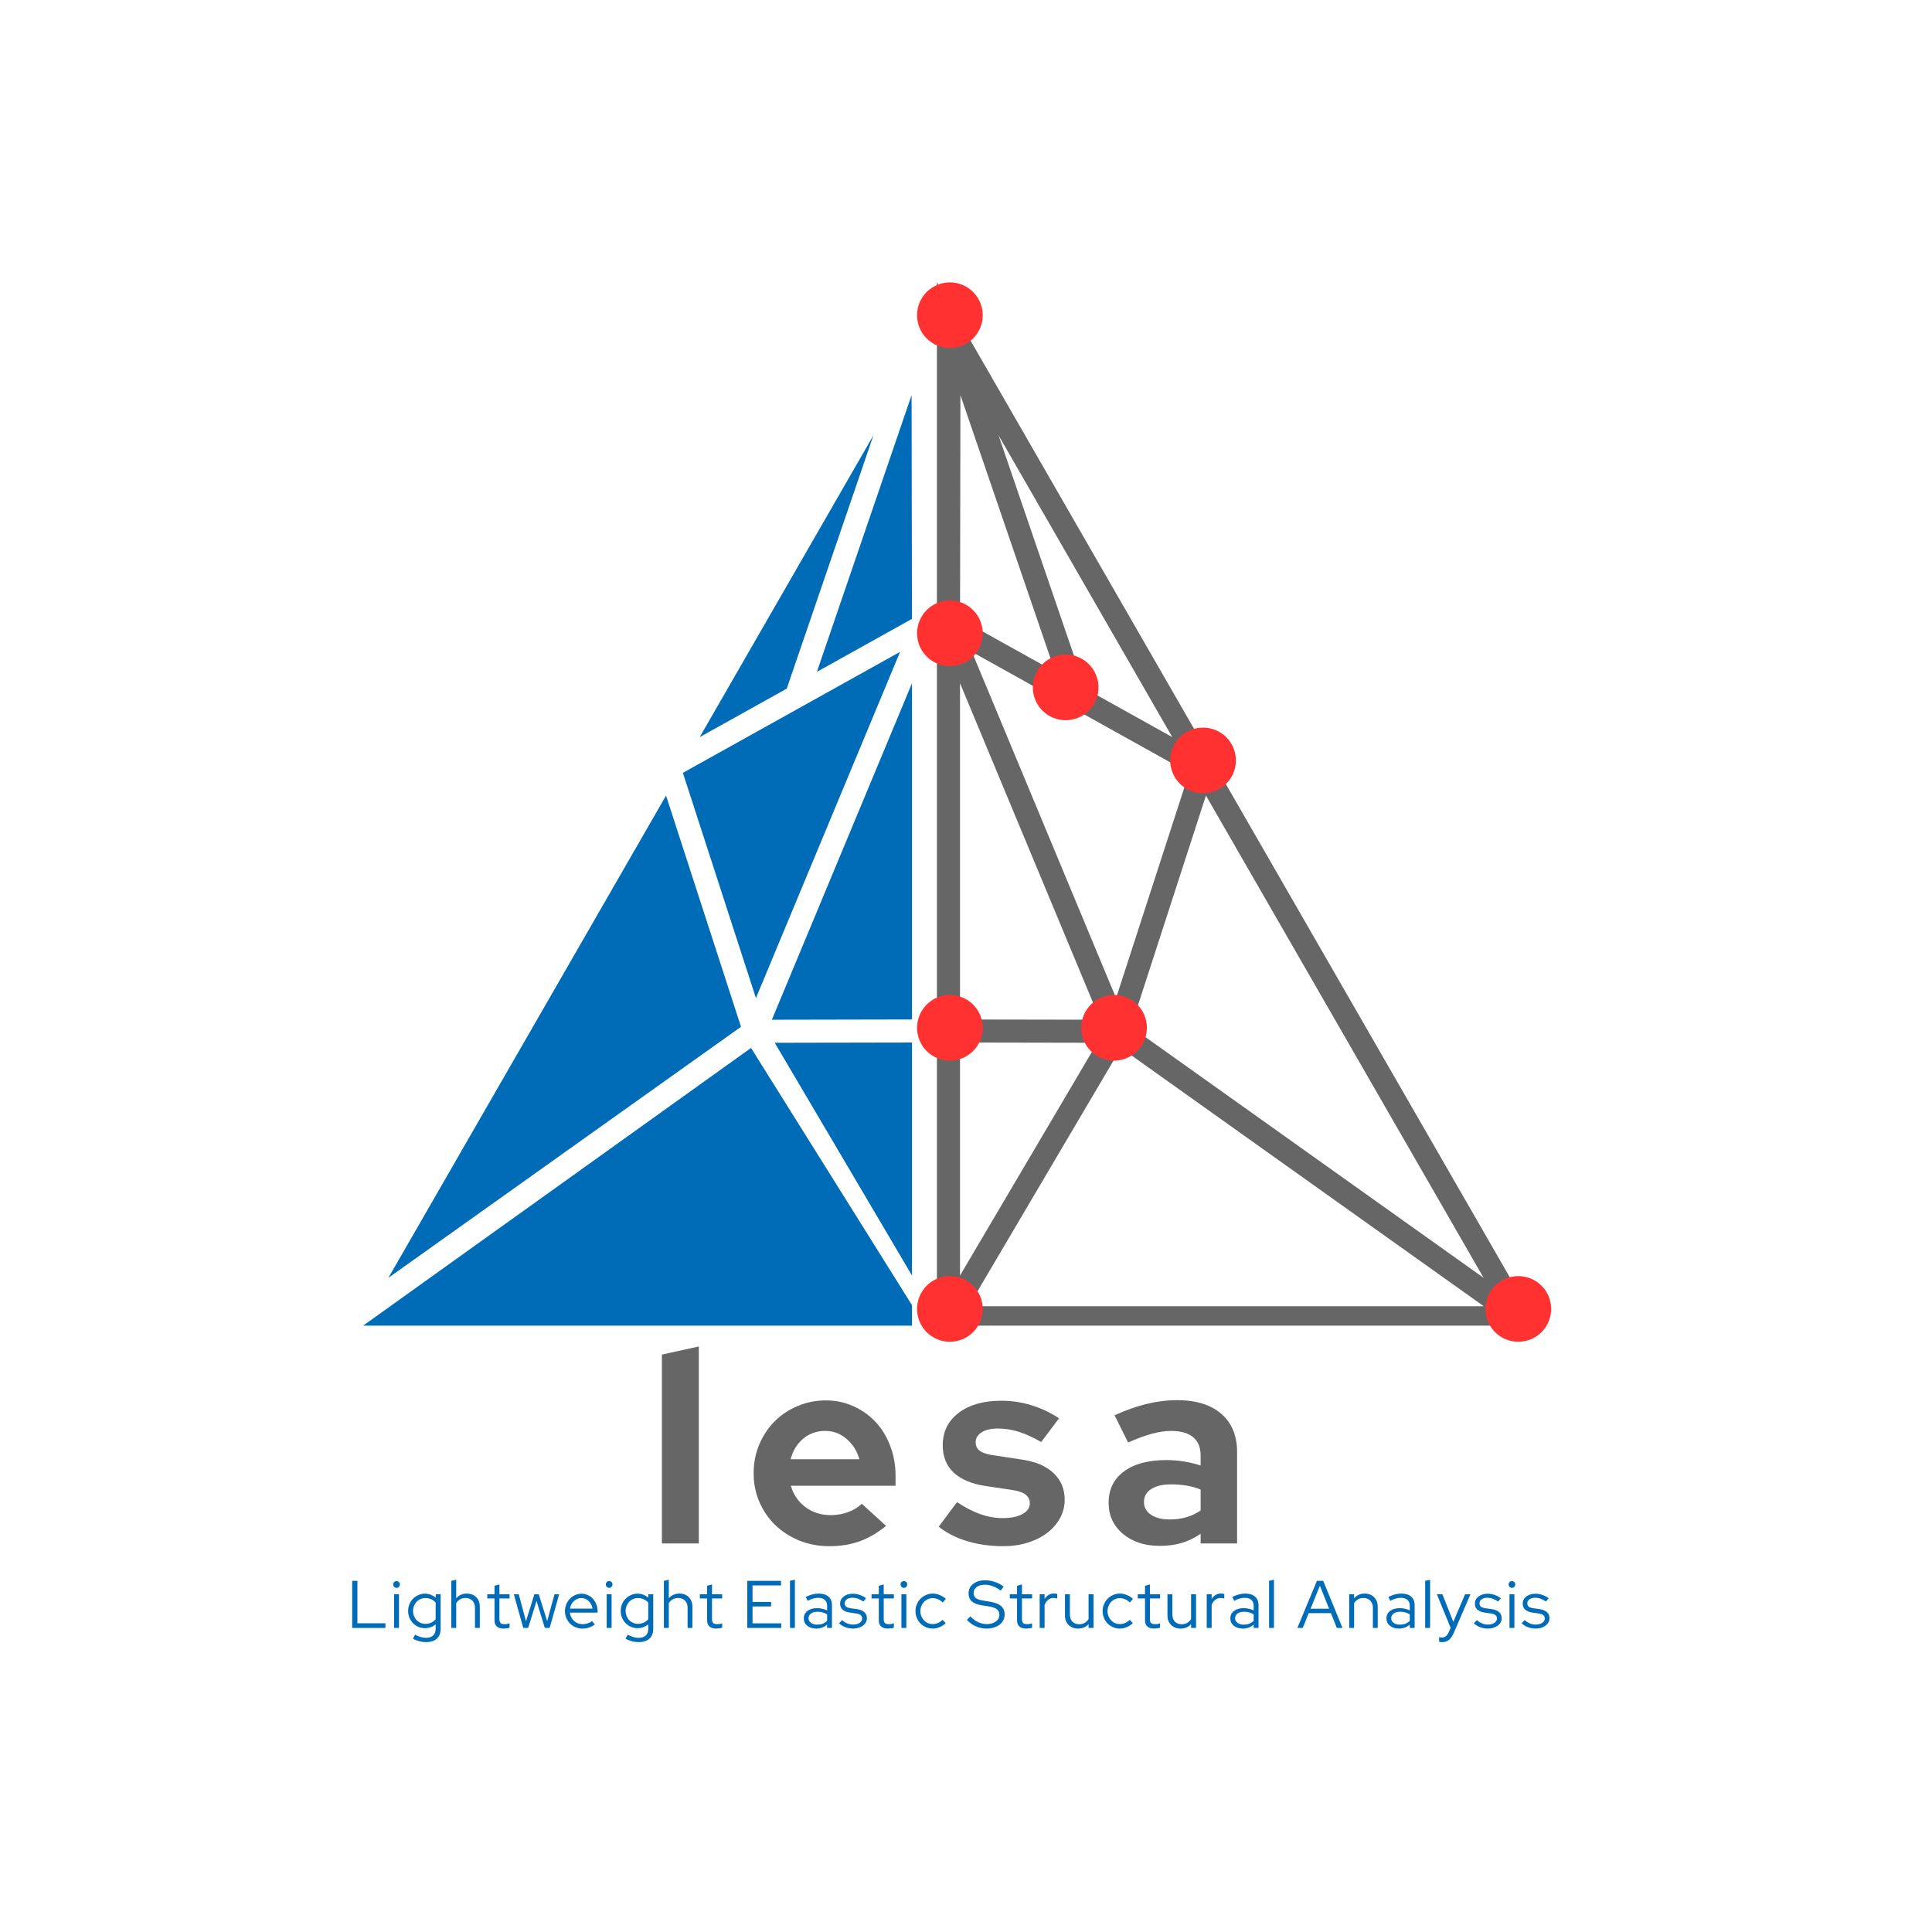 <svg xmlns="http://www.w3.org/2000/svg" xmlns:xlink="http://www.w3.org/1999/xlink" width="500" zoomAndPan="magnify" viewBox="0 0 375 375" height="500" preserveAspectRatio="xMidYMid meet" version="1.0"><defs><g/><clipPath id="a34c5428ca"><path d="M 181 54.812 L 298.926 54.812 L 298.926 257.312 L 181 257.312 Z M 181 54.812 " clip-rule="nonzero"/></clipPath><clipPath id="ca70af28d7"><path d="M 69.426 203 L 178 203 L 178 257.312 L 69.426 257.312 Z M 69.426 203 " clip-rule="nonzero"/></clipPath><clipPath id="edd0c06223"><path d="M 177.996 54.812 L 190.746 54.812 L 190.746 67.562 L 177.996 67.562 Z M 177.996 54.812 " clip-rule="nonzero"/></clipPath><clipPath id="cafaf525ae"><path d="M 177.996 116.547 L 190.746 116.547 L 190.746 129.297 L 177.996 129.297 Z M 177.996 116.547 " clip-rule="nonzero"/></clipPath><clipPath id="9ad033cbbf"><path d="M 200.469 127.047 L 213.219 127.047 L 213.219 139.797 L 200.469 139.797 Z M 200.469 127.047 " clip-rule="nonzero"/></clipPath><clipPath id="46850bb815"><path d="M 227.137 141.227 L 239.887 141.227 L 239.887 153.977 L 227.137 153.977 Z M 227.137 141.227 " clip-rule="nonzero"/></clipPath><clipPath id="ee8ff2a9cf"><path d="M 209.863 193.121 L 222.613 193.121 L 222.613 205.871 L 209.863 205.871 Z M 209.863 193.121 " clip-rule="nonzero"/></clipPath><clipPath id="fa6b17a49c"><path d="M 177.996 193.121 L 190.746 193.121 L 190.746 205.871 L 177.996 205.871 Z M 177.996 193.121 " clip-rule="nonzero"/></clipPath><clipPath id="ec07974f41"><path d="M 177.996 247.688 L 190.746 247.688 L 190.746 260.438 L 177.996 260.438 Z M 177.996 247.688 " clip-rule="nonzero"/></clipPath><clipPath id="106bff55f6"><path d="M 288.328 247.688 L 301.078 247.688 L 301.078 260.438 L 288.328 260.438 Z M 288.328 247.688 " clip-rule="nonzero"/></clipPath></defs><rect x="-37.5" width="450" fill="#ffffff" y="-37.5" height="450" fill-opacity="1"/><rect x="-37.5" width="450" fill="#ffffff" y="-37.5" height="450" fill-opacity="1"/><rect x="-37.5" width="450" fill="#ffffff" y="-37.5" height="450" fill-opacity="1"/><g clip-path="url(#a34c5428ca)"><path fill="#666666" d="M 216.629 193.727 L 230.805 150.008 L 188.648 126.527 Z M 287.996 253.539 L 217.578 203.406 L 188.016 253.539 Z M 234.074 154.422 L 219.523 199.301 L 287.965 248.023 Z M 193.816 84.492 L 210.648 133.664 L 227.543 143.074 Z M 204.801 130.406 L 186.418 76.695 L 186.344 120.125 Z M 186.336 202.352 L 186.336 247.582 L 212.98 202.402 Z M 186.336 132.605 L 186.336 197.883 L 213.535 197.93 Z M 186.336 62.551 L 298.871 258.027 L 181.855 258.027 L 181.855 54.77 Z M 186.336 62.551 " fill-opacity="1" fill-rule="nonzero"/></g><g clip-path="url(#ca70af28d7)"><path fill="#006cb7" d="M 177.02 253.332 L 145.773 203.406 L 69.477 258.027 L 177.02 257.996 Z M 177.02 253.332 " fill-opacity="1" fill-rule="evenodd"/></g><path fill="#006cb7" d="M 75.387 248.023 L 143.828 199.301 L 129.277 154.422 Z M 75.387 248.023 " fill-opacity="1" fill-rule="evenodd"/><path fill="#006cb7" d="M 150.375 202.402 L 177.02 247.582 L 177.02 202.352 Z M 150.375 202.402 " fill-opacity="1" fill-rule="evenodd"/><path fill="#006cb7" d="M 149.82 197.93 L 177.02 197.875 L 177.02 132.605 Z M 149.82 197.93 " fill-opacity="1" fill-rule="evenodd"/><path fill="#006cb7" d="M 146.727 193.727 L 174.703 126.527 L 132.547 150.008 Z M 146.727 193.727 " fill-opacity="1" fill-rule="evenodd"/><path fill="#006cb7" d="M 158.555 130.406 L 177.012 120.125 L 176.938 76.695 Z M 158.555 130.406 " fill-opacity="1" fill-rule="evenodd"/><path fill="#006cb7" d="M 152.707 133.664 L 169.535 84.492 L 135.812 143.074 Z M 152.707 133.664 " fill-opacity="1" fill-rule="evenodd"/><g fill="#666666" fill-opacity="1"><g transform="translate(125.641, 299.584)"><g><path d="M 10 -38.234 L 10 0 L 2.828 0 L 2.828 -36.656 Z M 10 -38.234 "/></g></g></g><g fill="#666666" fill-opacity="1"><g transform="translate(144.702, 299.584)"><g><path d="M 27.281 -3.406 C 25.602 -2.039 23.883 -1.039 22.125 -0.406 C 20.363 0.219 18.398 0.531 16.234 0.531 C 14.172 0.531 12.238 0.164 10.438 -0.562 C 8.645 -1.301 7.094 -2.301 5.781 -3.562 C 4.477 -4.82 3.453 -6.312 2.703 -8.031 C 1.953 -9.758 1.578 -11.625 1.578 -13.625 C 1.578 -15.57 1.93 -17.41 2.641 -19.141 C 3.359 -20.867 4.344 -22.367 5.594 -23.641 C 6.852 -24.922 8.348 -25.926 10.078 -26.656 C 11.805 -27.395 13.648 -27.766 15.609 -27.766 C 17.523 -27.766 19.312 -27.383 20.969 -26.625 C 22.633 -25.875 24.066 -24.852 25.266 -23.562 C 26.473 -22.27 27.414 -20.723 28.094 -18.922 C 28.781 -17.129 29.125 -15.188 29.125 -13.094 L 29.125 -11.203 L 8.797 -11.203 C 9.285 -9.492 10.227 -8.113 11.625 -7.062 C 13.02 -6.02 14.66 -5.5 16.547 -5.5 C 17.734 -5.5 18.848 -5.691 19.891 -6.078 C 20.941 -6.461 21.836 -7.004 22.578 -7.703 Z M 15.453 -21.844 C 13.805 -21.844 12.391 -21.344 11.203 -20.344 C 10.016 -19.352 9.195 -18.02 8.75 -16.344 L 22.109 -16.344 C 21.648 -17.945 20.816 -19.266 19.609 -20.297 C 18.41 -21.328 17.023 -21.844 15.453 -21.844 Z M 15.453 -21.844 "/></g></g></g><g fill="#666666" fill-opacity="1"><g transform="translate(181.672, 299.584)"><g><path d="M 0.531 -3.25 L 4.078 -8.016 C 5.691 -6.961 7.211 -6.18 8.641 -5.672 C 10.078 -5.172 11.508 -4.922 12.938 -4.922 C 14.539 -4.922 15.82 -5.18 16.781 -5.703 C 17.738 -6.234 18.219 -6.93 18.219 -7.797 C 18.219 -8.492 17.945 -9.051 17.406 -9.469 C 16.875 -9.895 16.016 -10.195 14.828 -10.375 L 9.578 -11.156 C 6.891 -11.57 4.836 -12.441 3.422 -13.766 C 2.016 -15.098 1.312 -16.863 1.312 -19.062 C 1.312 -21.688 2.336 -23.781 4.391 -25.344 C 6.453 -26.914 9.211 -27.703 12.672 -27.703 C 14.66 -27.703 16.598 -27.414 18.484 -26.844 C 20.367 -26.27 22.172 -25.422 23.891 -24.297 L 20.422 -19.688 C 18.922 -20.562 17.488 -21.219 16.125 -21.656 C 14.77 -22.094 13.395 -22.312 12 -22.312 C 10.707 -22.312 9.664 -22.066 8.875 -21.578 C 8.094 -21.086 7.703 -20.441 7.703 -19.641 C 7.703 -18.91 7.988 -18.344 8.562 -17.938 C 9.133 -17.539 10.086 -17.254 11.422 -17.078 L 16.656 -16.281 C 19.312 -15.906 21.363 -15.035 22.812 -13.672 C 24.258 -12.305 24.984 -10.578 24.984 -8.484 C 24.984 -7.191 24.676 -5.992 24.062 -4.891 C 23.457 -3.797 22.629 -2.848 21.578 -2.047 C 20.523 -1.242 19.266 -0.613 17.797 -0.156 C 16.336 0.301 14.754 0.531 13.047 0.531 C 10.566 0.531 8.242 0.207 6.078 -0.438 C 3.91 -1.094 2.062 -2.031 0.531 -3.25 Z M 0.531 -3.25 "/></g></g></g><g fill="#666666" fill-opacity="1"><g transform="translate(213.667, 299.584)"><g><path d="M 11.469 0.469 C 8.539 0.469 6.148 -0.305 4.297 -1.859 C 2.441 -3.41 1.516 -5.426 1.516 -7.906 C 1.516 -10.488 2.508 -12.516 4.5 -13.984 C 6.488 -15.453 9.234 -16.188 12.734 -16.188 C 13.848 -16.188 14.961 -16.098 16.078 -15.922 C 17.191 -15.742 18.289 -15.484 19.375 -15.141 L 19.375 -17.078 C 19.375 -18.648 18.883 -19.836 17.906 -20.641 C 16.938 -21.441 15.508 -21.844 13.625 -21.844 C 12.469 -21.844 11.219 -21.656 9.875 -21.281 C 8.531 -20.914 7.004 -20.352 5.297 -19.594 L 2.672 -24.875 C 4.797 -25.852 6.863 -26.586 8.875 -27.078 C 10.883 -27.566 12.867 -27.812 14.828 -27.812 C 18.492 -27.812 21.348 -26.926 23.391 -25.156 C 25.43 -23.395 26.453 -20.91 26.453 -17.703 L 26.453 0 L 19.375 0 L 19.375 -1.891 C 18.227 -1.086 17.016 -0.492 15.734 -0.109 C 14.461 0.273 13.039 0.469 11.469 0.469 Z M 8.375 -8.062 C 8.375 -7.02 8.828 -6.191 9.734 -5.578 C 10.648 -4.961 11.859 -4.656 13.359 -4.656 C 14.547 -4.656 15.633 -4.801 16.625 -5.094 C 17.625 -5.395 18.539 -5.828 19.375 -6.391 L 19.375 -10.469 C 18.5 -10.82 17.582 -11.078 16.625 -11.234 C 15.664 -11.391 14.664 -11.469 13.625 -11.469 C 11.977 -11.469 10.691 -11.16 9.766 -10.547 C 8.836 -9.941 8.375 -9.113 8.375 -8.062 Z M 8.375 -8.062 "/></g></g></g><g fill="#006cb7" fill-opacity="1"><g transform="translate(67.357, 315.982)"><g><path d="M 1 0 L 1 -9.141 L 2.016 -9.141 L 2.016 -0.906 L 7.453 -0.906 L 7.453 0 Z M 1 0 "/></g></g></g><g fill="#006cb7" fill-opacity="1"><g transform="translate(75.662, 315.982)"><g><path d="M 1.312 -7.781 C 1.133 -7.781 0.977 -7.848 0.844 -7.984 C 0.719 -8.117 0.656 -8.27 0.656 -8.438 C 0.656 -8.625 0.719 -8.781 0.844 -8.906 C 0.977 -9.031 1.133 -9.094 1.312 -9.094 C 1.488 -9.094 1.641 -9.031 1.766 -8.906 C 1.891 -8.781 1.953 -8.625 1.953 -8.438 C 1.953 -8.27 1.891 -8.117 1.766 -7.984 C 1.641 -7.848 1.488 -7.781 1.312 -7.781 Z M 1.781 -6.531 L 1.781 0 L 0.828 0 L 0.828 -6.531 Z M 1.781 -6.531 "/></g></g></g><g fill="#006cb7" fill-opacity="1"><g transform="translate(78.7, 315.982)"><g><path d="M 3.781 0.047 C 3.332 0.047 2.91 -0.035 2.516 -0.203 C 2.117 -0.379 1.77 -0.617 1.469 -0.922 C 1.176 -1.223 0.941 -1.578 0.766 -1.984 C 0.598 -2.391 0.516 -2.828 0.516 -3.297 C 0.516 -3.766 0.598 -4.203 0.766 -4.609 C 0.941 -5.023 1.176 -5.379 1.469 -5.672 C 1.77 -5.973 2.117 -6.211 2.516 -6.391 C 2.922 -6.566 3.352 -6.656 3.812 -6.656 C 4.188 -6.656 4.547 -6.586 4.891 -6.453 C 5.242 -6.316 5.57 -6.129 5.875 -5.891 L 5.875 -6.531 L 6.828 -6.531 L 6.828 0.156 C 6.828 0.988 6.582 1.629 6.094 2.078 C 5.602 2.523 4.906 2.75 4 2.75 C 3.551 2.75 3.102 2.691 2.656 2.578 C 2.219 2.461 1.816 2.297 1.453 2.078 L 1.859 1.312 C 2.254 1.52 2.617 1.672 2.953 1.766 C 3.285 1.867 3.625 1.922 3.969 1.922 C 4.582 1.922 5.051 1.77 5.375 1.469 C 5.695 1.176 5.859 0.742 5.859 0.172 L 5.859 -0.703 C 5.566 -0.461 5.242 -0.273 4.891 -0.141 C 4.535 -0.016 4.164 0.047 3.781 0.047 Z M 1.469 -3.297 C 1.469 -2.953 1.531 -2.625 1.656 -2.312 C 1.781 -2.008 1.945 -1.742 2.156 -1.516 C 2.375 -1.297 2.629 -1.117 2.922 -0.984 C 3.211 -0.859 3.523 -0.797 3.859 -0.797 C 4.273 -0.797 4.656 -0.875 5 -1.031 C 5.352 -1.188 5.641 -1.41 5.859 -1.703 L 5.859 -4.906 C 5.641 -5.188 5.352 -5.406 5 -5.562 C 4.645 -5.719 4.266 -5.797 3.859 -5.797 C 3.523 -5.797 3.211 -5.734 2.922 -5.609 C 2.629 -5.484 2.375 -5.305 2.156 -5.078 C 1.945 -4.848 1.781 -4.582 1.656 -4.281 C 1.531 -3.977 1.469 -3.648 1.469 -3.297 Z M 1.469 -3.297 "/></g></g></g><g fill="#006cb7" fill-opacity="1"><g transform="translate(86.771, 315.982)"><g><path d="M 0.828 0 L 0.828 -9.141 L 1.781 -9.359 L 1.781 -5.766 C 2.039 -6.055 2.344 -6.281 2.688 -6.438 C 3.031 -6.594 3.414 -6.672 3.844 -6.672 C 4.582 -6.672 5.188 -6.438 5.656 -5.969 C 6.125 -5.5 6.359 -4.891 6.359 -4.141 L 6.359 0 L 5.422 0 L 5.422 -3.938 C 5.422 -4.508 5.254 -4.961 4.922 -5.297 C 4.586 -5.641 4.145 -5.812 3.594 -5.812 C 3.195 -5.812 2.844 -5.723 2.531 -5.547 C 2.227 -5.379 1.977 -5.133 1.781 -4.812 L 1.781 0 Z M 0.828 0 "/></g></g></g><g fill="#006cb7" fill-opacity="1"><g transform="translate(94.359, 315.982)"><g><path d="M 1.625 -1.469 L 1.625 -5.719 L 0.219 -5.719 L 0.219 -6.531 L 1.625 -6.531 L 1.625 -8.188 L 2.578 -8.438 L 2.578 -6.531 L 4.547 -6.531 L 4.547 -5.719 L 2.578 -5.719 L 2.578 -1.703 C 2.578 -1.359 2.656 -1.109 2.812 -0.953 C 2.969 -0.805 3.227 -0.734 3.594 -0.734 C 3.77 -0.734 3.93 -0.742 4.078 -0.766 C 4.223 -0.797 4.379 -0.844 4.547 -0.906 L 4.547 -0.047 C 4.379 0.016 4.191 0.055 3.984 0.078 C 3.773 0.109 3.578 0.125 3.391 0.125 C 2.828 0.125 2.391 -0.008 2.078 -0.281 C 1.773 -0.551 1.625 -0.945 1.625 -1.469 Z M 1.625 -1.469 "/></g></g></g><g fill="#006cb7" fill-opacity="1"><g transform="translate(99.548, 315.982)"><g><path d="M 2.969 0 L 2.016 0 L 0.188 -6.531 L 1.141 -6.531 L 2.547 -1.312 L 4.172 -6.531 L 5.031 -6.531 L 6.656 -1.312 L 8.078 -6.531 L 8.984 -6.531 L 7.141 0 L 6.203 0 L 4.594 -5.234 Z M 2.969 0 "/></g></g></g><g fill="#006cb7" fill-opacity="1"><g transform="translate(109.144, 315.982)"><g><path d="M 6.328 -0.688 C 5.961 -0.414 5.582 -0.211 5.188 -0.078 C 4.789 0.055 4.359 0.125 3.891 0.125 C 3.422 0.125 2.977 0.035 2.562 -0.141 C 2.145 -0.316 1.785 -0.555 1.484 -0.859 C 1.191 -1.16 0.957 -1.52 0.781 -1.938 C 0.602 -2.352 0.516 -2.801 0.516 -3.281 C 0.516 -3.75 0.598 -4.188 0.766 -4.594 C 0.941 -5 1.172 -5.352 1.453 -5.656 C 1.742 -5.969 2.086 -6.207 2.484 -6.375 C 2.879 -6.551 3.301 -6.641 3.75 -6.641 C 4.176 -6.641 4.578 -6.551 4.953 -6.375 C 5.336 -6.207 5.664 -5.969 5.938 -5.656 C 6.219 -5.352 6.438 -5 6.594 -4.594 C 6.758 -4.188 6.844 -3.75 6.844 -3.281 L 6.844 -2.969 L 1.469 -2.969 C 1.539 -2.332 1.805 -1.801 2.266 -1.375 C 2.734 -0.945 3.285 -0.734 3.922 -0.734 C 4.266 -0.734 4.598 -0.785 4.922 -0.891 C 5.242 -0.992 5.516 -1.141 5.734 -1.328 Z M 3.719 -5.797 C 3.156 -5.797 2.664 -5.602 2.25 -5.219 C 1.832 -4.832 1.582 -4.344 1.5 -3.75 L 5.875 -3.75 C 5.781 -4.32 5.531 -4.805 5.125 -5.203 C 4.727 -5.598 4.258 -5.797 3.719 -5.797 Z M 3.719 -5.797 "/></g></g></g><g fill="#006cb7" fill-opacity="1"><g transform="translate(116.928, 315.982)"><g><path d="M 1.312 -7.781 C 1.133 -7.781 0.977 -7.848 0.844 -7.984 C 0.719 -8.117 0.656 -8.27 0.656 -8.438 C 0.656 -8.625 0.719 -8.781 0.844 -8.906 C 0.977 -9.031 1.133 -9.094 1.312 -9.094 C 1.488 -9.094 1.641 -9.031 1.766 -8.906 C 1.891 -8.781 1.953 -8.625 1.953 -8.438 C 1.953 -8.27 1.891 -8.117 1.766 -7.984 C 1.641 -7.848 1.488 -7.781 1.312 -7.781 Z M 1.781 -6.531 L 1.781 0 L 0.828 0 L 0.828 -6.531 Z M 1.781 -6.531 "/></g></g></g><g fill="#006cb7" fill-opacity="1"><g transform="translate(119.966, 315.982)"><g><path d="M 3.781 0.047 C 3.332 0.047 2.91 -0.035 2.516 -0.203 C 2.117 -0.379 1.77 -0.617 1.469 -0.922 C 1.176 -1.223 0.941 -1.578 0.766 -1.984 C 0.598 -2.391 0.516 -2.828 0.516 -3.297 C 0.516 -3.766 0.598 -4.203 0.766 -4.609 C 0.941 -5.023 1.176 -5.379 1.469 -5.672 C 1.77 -5.973 2.117 -6.211 2.516 -6.391 C 2.922 -6.566 3.352 -6.656 3.812 -6.656 C 4.188 -6.656 4.547 -6.586 4.891 -6.453 C 5.242 -6.316 5.57 -6.129 5.875 -5.891 L 5.875 -6.531 L 6.828 -6.531 L 6.828 0.156 C 6.828 0.988 6.582 1.629 6.094 2.078 C 5.602 2.523 4.906 2.75 4 2.75 C 3.551 2.75 3.102 2.691 2.656 2.578 C 2.219 2.461 1.816 2.297 1.453 2.078 L 1.859 1.312 C 2.254 1.52 2.617 1.672 2.953 1.766 C 3.285 1.867 3.625 1.922 3.969 1.922 C 4.582 1.922 5.051 1.77 5.375 1.469 C 5.695 1.176 5.859 0.742 5.859 0.172 L 5.859 -0.703 C 5.566 -0.461 5.242 -0.273 4.891 -0.141 C 4.535 -0.016 4.164 0.047 3.781 0.047 Z M 1.469 -3.297 C 1.469 -2.953 1.531 -2.625 1.656 -2.312 C 1.781 -2.008 1.945 -1.742 2.156 -1.516 C 2.375 -1.297 2.629 -1.117 2.922 -0.984 C 3.211 -0.859 3.523 -0.797 3.859 -0.797 C 4.273 -0.797 4.656 -0.875 5 -1.031 C 5.352 -1.188 5.641 -1.41 5.859 -1.703 L 5.859 -4.906 C 5.641 -5.188 5.352 -5.406 5 -5.562 C 4.645 -5.719 4.266 -5.797 3.859 -5.797 C 3.523 -5.797 3.211 -5.734 2.922 -5.609 C 2.629 -5.484 2.375 -5.305 2.156 -5.078 C 1.945 -4.848 1.781 -4.582 1.656 -4.281 C 1.531 -3.977 1.469 -3.648 1.469 -3.297 Z M 1.469 -3.297 "/></g></g></g><g fill="#006cb7" fill-opacity="1"><g transform="translate(128.036, 315.982)"><g><path d="M 0.828 0 L 0.828 -9.141 L 1.781 -9.359 L 1.781 -5.766 C 2.039 -6.055 2.344 -6.281 2.688 -6.438 C 3.031 -6.594 3.414 -6.672 3.844 -6.672 C 4.582 -6.672 5.188 -6.438 5.656 -5.969 C 6.125 -5.5 6.359 -4.891 6.359 -4.141 L 6.359 0 L 5.422 0 L 5.422 -3.938 C 5.422 -4.508 5.254 -4.961 4.922 -5.297 C 4.586 -5.641 4.145 -5.812 3.594 -5.812 C 3.195 -5.812 2.844 -5.723 2.531 -5.547 C 2.227 -5.379 1.977 -5.133 1.781 -4.812 L 1.781 0 Z M 0.828 0 "/></g></g></g><g fill="#006cb7" fill-opacity="1"><g transform="translate(135.624, 315.982)"><g><path d="M 1.625 -1.469 L 1.625 -5.719 L 0.219 -5.719 L 0.219 -6.531 L 1.625 -6.531 L 1.625 -8.188 L 2.578 -8.438 L 2.578 -6.531 L 4.547 -6.531 L 4.547 -5.719 L 2.578 -5.719 L 2.578 -1.703 C 2.578 -1.359 2.656 -1.109 2.812 -0.953 C 2.969 -0.805 3.227 -0.734 3.594 -0.734 C 3.77 -0.734 3.93 -0.742 4.078 -0.766 C 4.223 -0.797 4.379 -0.844 4.547 -0.906 L 4.547 -0.047 C 4.379 0.016 4.191 0.055 3.984 0.078 C 3.773 0.109 3.578 0.125 3.391 0.125 C 2.828 0.125 2.391 -0.008 2.078 -0.281 C 1.773 -0.551 1.625 -0.945 1.625 -1.469 Z M 1.625 -1.469 "/></g></g></g><g fill="#006cb7" fill-opacity="1"><g transform="translate(140.814, 315.982)"><g/></g></g><g fill="#006cb7" fill-opacity="1"><g transform="translate(144.047, 315.982)"><g><path d="M 1 0 L 1 -9.141 L 7.547 -9.141 L 7.547 -8.25 L 2.016 -8.25 L 2.016 -5.047 L 5.625 -5.047 L 5.625 -4.172 L 2.016 -4.172 L 2.016 -0.891 L 7.594 -0.891 L 7.594 0 Z M 1 0 "/></g></g></g><g fill="#006cb7" fill-opacity="1"><g transform="translate(152.509, 315.982)"><g><path d="M 1.781 -9.359 L 1.781 0 L 0.828 0 L 0.828 -9.141 Z M 1.781 -9.359 "/></g></g></g><g fill="#006cb7" fill-opacity="1"><g transform="translate(155.547, 315.982)"><g><path d="M 2.891 0.125 C 2.172 0.125 1.586 -0.055 1.141 -0.422 C 0.691 -0.797 0.469 -1.273 0.469 -1.859 C 0.469 -2.461 0.703 -2.941 1.172 -3.297 C 1.641 -3.66 2.273 -3.844 3.078 -3.844 C 3.422 -3.844 3.754 -3.801 4.078 -3.719 C 4.41 -3.645 4.719 -3.539 5 -3.406 L 5 -4.266 C 5 -4.785 4.848 -5.176 4.547 -5.438 C 4.254 -5.707 3.828 -5.844 3.266 -5.844 C 2.941 -5.844 2.613 -5.797 2.281 -5.703 C 1.957 -5.617 1.602 -5.473 1.219 -5.266 L 0.844 -6.016 C 1.312 -6.242 1.742 -6.41 2.141 -6.516 C 2.547 -6.617 2.953 -6.672 3.359 -6.672 C 4.18 -6.672 4.816 -6.473 5.266 -6.078 C 5.711 -5.691 5.938 -5.129 5.938 -4.391 L 5.938 0 L 5 0 L 5 -0.641 C 4.695 -0.391 4.367 -0.195 4.016 -0.062 C 3.672 0.062 3.297 0.125 2.891 0.125 Z M 1.391 -1.875 C 1.391 -1.508 1.547 -1.211 1.859 -0.984 C 2.172 -0.754 2.566 -0.641 3.047 -0.641 C 3.441 -0.641 3.801 -0.695 4.125 -0.812 C 4.445 -0.938 4.738 -1.129 5 -1.391 L 5 -2.625 C 4.727 -2.801 4.438 -2.93 4.125 -3.016 C 3.82 -3.098 3.484 -3.141 3.109 -3.141 C 2.586 -3.141 2.172 -3.023 1.859 -2.797 C 1.547 -2.566 1.391 -2.258 1.391 -1.875 Z M 1.391 -1.875 "/></g></g></g><g fill="#006cb7" fill-opacity="1"><g transform="translate(162.705, 315.982)"><g><path d="M 0.156 -0.906 L 0.75 -1.531 C 1.039 -1.25 1.367 -1.031 1.734 -0.875 C 2.109 -0.727 2.488 -0.656 2.875 -0.656 C 3.395 -0.656 3.816 -0.766 4.141 -0.984 C 4.473 -1.203 4.641 -1.484 4.641 -1.828 C 4.641 -2.109 4.539 -2.328 4.344 -2.484 C 4.156 -2.648 3.852 -2.758 3.438 -2.812 L 2.297 -2.969 C 1.641 -3.07 1.148 -3.27 0.828 -3.562 C 0.516 -3.852 0.359 -4.242 0.359 -4.734 C 0.359 -5.285 0.586 -5.738 1.047 -6.094 C 1.516 -6.457 2.102 -6.641 2.812 -6.641 C 3.281 -6.641 3.723 -6.566 4.141 -6.422 C 4.566 -6.285 4.984 -6.07 5.391 -5.781 L 4.875 -5.125 C 4.508 -5.375 4.156 -5.555 3.812 -5.672 C 3.469 -5.797 3.117 -5.859 2.766 -5.859 C 2.316 -5.859 1.953 -5.758 1.672 -5.562 C 1.391 -5.363 1.25 -5.102 1.25 -4.781 C 1.25 -4.5 1.344 -4.281 1.531 -4.125 C 1.727 -3.977 2.039 -3.875 2.469 -3.812 L 3.594 -3.656 C 4.25 -3.562 4.738 -3.363 5.062 -3.062 C 5.395 -2.77 5.562 -2.375 5.562 -1.875 C 5.562 -1.602 5.492 -1.344 5.359 -1.094 C 5.223 -0.844 5.035 -0.629 4.797 -0.453 C 4.555 -0.273 4.273 -0.133 3.953 -0.031 C 3.629 0.07 3.281 0.125 2.906 0.125 C 2.363 0.125 1.852 0.035 1.375 -0.141 C 0.906 -0.328 0.5 -0.582 0.156 -0.906 Z M 0.156 -0.906 "/></g></g></g><g fill="#006cb7" fill-opacity="1"><g transform="translate(168.95, 315.982)"><g><path d="M 1.625 -1.469 L 1.625 -5.719 L 0.219 -5.719 L 0.219 -6.531 L 1.625 -6.531 L 1.625 -8.188 L 2.578 -8.438 L 2.578 -6.531 L 4.547 -6.531 L 4.547 -5.719 L 2.578 -5.719 L 2.578 -1.703 C 2.578 -1.359 2.656 -1.109 2.812 -0.953 C 2.969 -0.805 3.227 -0.734 3.594 -0.734 C 3.77 -0.734 3.93 -0.742 4.078 -0.766 C 4.223 -0.797 4.379 -0.844 4.547 -0.906 L 4.547 -0.047 C 4.379 0.016 4.191 0.055 3.984 0.078 C 3.773 0.109 3.578 0.125 3.391 0.125 C 2.828 0.125 2.391 -0.008 2.078 -0.281 C 1.773 -0.551 1.625 -0.945 1.625 -1.469 Z M 1.625 -1.469 "/></g></g></g><g fill="#006cb7" fill-opacity="1"><g transform="translate(174.139, 315.982)"><g><path d="M 1.312 -7.781 C 1.133 -7.781 0.977 -7.848 0.844 -7.984 C 0.719 -8.117 0.656 -8.27 0.656 -8.438 C 0.656 -8.625 0.719 -8.781 0.844 -8.906 C 0.977 -9.031 1.133 -9.094 1.312 -9.094 C 1.488 -9.094 1.641 -9.031 1.766 -8.906 C 1.891 -8.781 1.953 -8.625 1.953 -8.438 C 1.953 -8.27 1.891 -8.117 1.766 -7.984 C 1.641 -7.848 1.488 -7.781 1.312 -7.781 Z M 1.781 -6.531 L 1.781 0 L 0.828 0 L 0.828 -6.531 Z M 1.781 -6.531 "/></g></g></g><g fill="#006cb7" fill-opacity="1"><g transform="translate(177.178, 315.982)"><g><path d="M 3.875 -0.75 C 4.219 -0.75 4.551 -0.816 4.875 -0.953 C 5.195 -1.098 5.5 -1.305 5.781 -1.578 L 6.375 -0.922 C 6.031 -0.598 5.641 -0.344 5.203 -0.156 C 4.766 0.031 4.312 0.125 3.844 0.125 C 3.383 0.125 2.953 0.035 2.547 -0.141 C 2.141 -0.316 1.785 -0.555 1.484 -0.859 C 1.191 -1.16 0.957 -1.52 0.781 -1.938 C 0.602 -2.352 0.516 -2.801 0.516 -3.281 C 0.516 -3.75 0.602 -4.188 0.781 -4.594 C 0.957 -5.008 1.191 -5.367 1.484 -5.672 C 1.785 -5.973 2.141 -6.211 2.547 -6.391 C 2.953 -6.578 3.383 -6.672 3.844 -6.672 C 4.312 -6.672 4.77 -6.578 5.219 -6.391 C 5.664 -6.211 6.062 -5.961 6.406 -5.641 L 5.797 -4.938 C 5.535 -5.207 5.234 -5.414 4.891 -5.562 C 4.555 -5.707 4.211 -5.781 3.859 -5.781 C 3.523 -5.781 3.211 -5.711 2.922 -5.578 C 2.629 -5.453 2.375 -5.273 2.156 -5.047 C 1.945 -4.816 1.781 -4.551 1.656 -4.25 C 1.531 -3.945 1.469 -3.625 1.469 -3.281 C 1.469 -2.914 1.531 -2.578 1.656 -2.266 C 1.789 -1.961 1.961 -1.695 2.172 -1.469 C 2.379 -1.25 2.629 -1.07 2.922 -0.938 C 3.223 -0.812 3.539 -0.75 3.875 -0.75 Z M 3.875 -0.75 "/></g></g></g><g fill="#006cb7" fill-opacity="1"><g transform="translate(184.296, 315.982)"><g/></g></g><g fill="#006cb7" fill-opacity="1"><g transform="translate(187.53, 315.982)"><g><path d="M 0.141 -1.562 L 0.812 -2.25 C 1.281 -1.758 1.781 -1.383 2.312 -1.125 C 2.852 -0.875 3.414 -0.75 4 -0.75 C 4.719 -0.75 5.305 -0.914 5.766 -1.25 C 6.223 -1.594 6.453 -2.023 6.453 -2.547 C 6.453 -3.016 6.289 -3.375 5.969 -3.625 C 5.645 -3.875 5.109 -4.062 4.359 -4.188 L 3.047 -4.391 C 2.16 -4.535 1.508 -4.797 1.094 -5.172 C 0.676 -5.547 0.469 -6.055 0.469 -6.703 C 0.469 -7.461 0.766 -8.078 1.359 -8.547 C 1.953 -9.016 2.723 -9.25 3.672 -9.25 C 4.305 -9.25 4.938 -9.145 5.562 -8.938 C 6.195 -8.727 6.77 -8.426 7.281 -8.031 L 6.703 -7.25 C 6.211 -7.625 5.707 -7.906 5.188 -8.094 C 4.676 -8.289 4.16 -8.391 3.641 -8.391 C 2.984 -8.391 2.453 -8.238 2.047 -7.938 C 1.648 -7.633 1.453 -7.25 1.453 -6.781 C 1.453 -6.352 1.594 -6.023 1.875 -5.797 C 2.164 -5.578 2.641 -5.414 3.297 -5.312 L 4.609 -5.094 C 5.598 -4.938 6.32 -4.656 6.781 -4.25 C 7.238 -3.852 7.469 -3.301 7.469 -2.594 C 7.469 -2.195 7.379 -1.828 7.203 -1.484 C 7.035 -1.148 6.797 -0.863 6.484 -0.625 C 6.18 -0.395 5.812 -0.211 5.375 -0.078 C 4.945 0.055 4.477 0.125 3.969 0.125 C 3.25 0.125 2.555 -0.02 1.891 -0.312 C 1.223 -0.602 0.641 -1.02 0.141 -1.562 Z M 0.141 -1.562 "/></g></g></g><g fill="#006cb7" fill-opacity="1"><g transform="translate(195.783, 315.982)"><g><path d="M 1.625 -1.469 L 1.625 -5.719 L 0.219 -5.719 L 0.219 -6.531 L 1.625 -6.531 L 1.625 -8.188 L 2.578 -8.438 L 2.578 -6.531 L 4.547 -6.531 L 4.547 -5.719 L 2.578 -5.719 L 2.578 -1.703 C 2.578 -1.359 2.656 -1.109 2.812 -0.953 C 2.969 -0.805 3.227 -0.734 3.594 -0.734 C 3.77 -0.734 3.93 -0.742 4.078 -0.766 C 4.223 -0.797 4.379 -0.844 4.547 -0.906 L 4.547 -0.047 C 4.379 0.016 4.191 0.055 3.984 0.078 C 3.773 0.109 3.578 0.125 3.391 0.125 C 2.828 0.125 2.391 -0.008 2.078 -0.281 C 1.773 -0.551 1.625 -0.945 1.625 -1.469 Z M 1.625 -1.469 "/></g></g></g><g fill="#006cb7" fill-opacity="1"><g transform="translate(200.972, 315.982)"><g><path d="M 0.828 0 L 0.828 -6.531 L 1.781 -6.531 L 1.781 -5.609 C 1.977 -5.953 2.234 -6.219 2.547 -6.406 C 2.859 -6.594 3.211 -6.688 3.609 -6.688 C 3.734 -6.688 3.844 -6.676 3.938 -6.656 C 4.031 -6.645 4.129 -6.625 4.234 -6.594 L 4.234 -5.703 C 4.117 -5.734 4.004 -5.758 3.891 -5.781 C 3.773 -5.801 3.66 -5.812 3.547 -5.812 C 3.148 -5.812 2.797 -5.695 2.484 -5.469 C 2.18 -5.238 1.945 -4.906 1.781 -4.469 L 1.781 0 Z M 0.828 0 "/></g></g></g><g fill="#006cb7" fill-opacity="1"><g transform="translate(205.914, 315.982)"><g><path d="M 1.75 -6.531 L 1.75 -2.594 C 1.75 -2.02 1.91 -1.562 2.234 -1.219 C 2.566 -0.883 3.016 -0.719 3.578 -0.719 C 3.961 -0.719 4.312 -0.805 4.625 -0.984 C 4.938 -1.16 5.188 -1.41 5.375 -1.734 L 5.375 -6.531 L 6.344 -6.531 L 6.344 0 L 5.375 0 L 5.375 -0.75 C 5.125 -0.457 4.828 -0.238 4.484 -0.094 C 4.141 0.051 3.754 0.125 3.328 0.125 C 2.578 0.125 1.969 -0.109 1.5 -0.578 C 1.031 -1.047 0.797 -1.656 0.797 -2.406 L 0.797 -6.531 Z M 1.75 -6.531 "/></g></g></g><g fill="#006cb7" fill-opacity="1"><g transform="translate(213.502, 315.982)"><g><path d="M 3.875 -0.75 C 4.219 -0.75 4.551 -0.816 4.875 -0.953 C 5.195 -1.098 5.5 -1.305 5.781 -1.578 L 6.375 -0.922 C 6.031 -0.598 5.641 -0.344 5.203 -0.156 C 4.766 0.031 4.312 0.125 3.844 0.125 C 3.383 0.125 2.953 0.035 2.547 -0.141 C 2.141 -0.316 1.785 -0.555 1.484 -0.859 C 1.191 -1.16 0.957 -1.52 0.781 -1.938 C 0.602 -2.352 0.516 -2.801 0.516 -3.281 C 0.516 -3.75 0.602 -4.188 0.781 -4.594 C 0.957 -5.008 1.191 -5.367 1.484 -5.672 C 1.785 -5.973 2.141 -6.211 2.547 -6.391 C 2.953 -6.578 3.383 -6.672 3.844 -6.672 C 4.312 -6.672 4.77 -6.578 5.219 -6.391 C 5.664 -6.211 6.062 -5.961 6.406 -5.641 L 5.797 -4.938 C 5.535 -5.207 5.234 -5.414 4.891 -5.562 C 4.555 -5.707 4.211 -5.781 3.859 -5.781 C 3.523 -5.781 3.211 -5.711 2.922 -5.578 C 2.629 -5.453 2.375 -5.273 2.156 -5.047 C 1.945 -4.816 1.781 -4.551 1.656 -4.25 C 1.531 -3.945 1.469 -3.625 1.469 -3.281 C 1.469 -2.914 1.531 -2.578 1.656 -2.266 C 1.789 -1.961 1.961 -1.695 2.172 -1.469 C 2.379 -1.25 2.629 -1.07 2.922 -0.938 C 3.223 -0.812 3.539 -0.75 3.875 -0.75 Z M 3.875 -0.75 "/></g></g></g><g fill="#006cb7" fill-opacity="1"><g transform="translate(220.621, 315.982)"><g><path d="M 1.625 -1.469 L 1.625 -5.719 L 0.219 -5.719 L 0.219 -6.531 L 1.625 -6.531 L 1.625 -8.188 L 2.578 -8.438 L 2.578 -6.531 L 4.547 -6.531 L 4.547 -5.719 L 2.578 -5.719 L 2.578 -1.703 C 2.578 -1.359 2.656 -1.109 2.812 -0.953 C 2.969 -0.805 3.227 -0.734 3.594 -0.734 C 3.77 -0.734 3.93 -0.742 4.078 -0.766 C 4.223 -0.797 4.379 -0.844 4.547 -0.906 L 4.547 -0.047 C 4.379 0.016 4.191 0.055 3.984 0.078 C 3.773 0.109 3.578 0.125 3.391 0.125 C 2.828 0.125 2.391 -0.008 2.078 -0.281 C 1.773 -0.551 1.625 -0.945 1.625 -1.469 Z M 1.625 -1.469 "/></g></g></g><g fill="#006cb7" fill-opacity="1"><g transform="translate(225.81, 315.982)"><g><path d="M 1.75 -6.531 L 1.75 -2.594 C 1.75 -2.02 1.91 -1.562 2.234 -1.219 C 2.566 -0.883 3.016 -0.719 3.578 -0.719 C 3.961 -0.719 4.312 -0.805 4.625 -0.984 C 4.938 -1.16 5.188 -1.41 5.375 -1.734 L 5.375 -6.531 L 6.344 -6.531 L 6.344 0 L 5.375 0 L 5.375 -0.75 C 5.125 -0.457 4.828 -0.238 4.484 -0.094 C 4.141 0.051 3.754 0.125 3.328 0.125 C 2.578 0.125 1.969 -0.109 1.5 -0.578 C 1.031 -1.047 0.797 -1.656 0.797 -2.406 L 0.797 -6.531 Z M 1.75 -6.531 "/></g></g></g><g fill="#006cb7" fill-opacity="1"><g transform="translate(233.398, 315.982)"><g><path d="M 0.828 0 L 0.828 -6.531 L 1.781 -6.531 L 1.781 -5.609 C 1.977 -5.953 2.234 -6.219 2.547 -6.406 C 2.859 -6.594 3.211 -6.688 3.609 -6.688 C 3.734 -6.688 3.844 -6.676 3.938 -6.656 C 4.031 -6.645 4.129 -6.625 4.234 -6.594 L 4.234 -5.703 C 4.117 -5.734 4.004 -5.758 3.891 -5.781 C 3.773 -5.801 3.66 -5.812 3.547 -5.812 C 3.148 -5.812 2.797 -5.695 2.484 -5.469 C 2.18 -5.238 1.945 -4.906 1.781 -4.469 L 1.781 0 Z M 0.828 0 "/></g></g></g><g fill="#006cb7" fill-opacity="1"><g transform="translate(238.34, 315.982)"><g><path d="M 2.891 0.125 C 2.172 0.125 1.586 -0.055 1.141 -0.422 C 0.691 -0.797 0.469 -1.273 0.469 -1.859 C 0.469 -2.461 0.703 -2.941 1.172 -3.297 C 1.641 -3.66 2.273 -3.844 3.078 -3.844 C 3.422 -3.844 3.754 -3.801 4.078 -3.719 C 4.41 -3.645 4.719 -3.539 5 -3.406 L 5 -4.266 C 5 -4.785 4.848 -5.176 4.547 -5.438 C 4.254 -5.707 3.828 -5.844 3.266 -5.844 C 2.941 -5.844 2.613 -5.797 2.281 -5.703 C 1.957 -5.617 1.602 -5.473 1.219 -5.266 L 0.844 -6.016 C 1.312 -6.242 1.742 -6.41 2.141 -6.516 C 2.547 -6.617 2.953 -6.672 3.359 -6.672 C 4.18 -6.672 4.816 -6.473 5.266 -6.078 C 5.711 -5.691 5.938 -5.129 5.938 -4.391 L 5.938 0 L 5 0 L 5 -0.641 C 4.695 -0.391 4.367 -0.195 4.016 -0.062 C 3.672 0.062 3.297 0.125 2.891 0.125 Z M 1.391 -1.875 C 1.391 -1.508 1.547 -1.211 1.859 -0.984 C 2.172 -0.754 2.566 -0.641 3.047 -0.641 C 3.441 -0.641 3.801 -0.695 4.125 -0.812 C 4.445 -0.938 4.738 -1.129 5 -1.391 L 5 -2.625 C 4.727 -2.801 4.438 -2.93 4.125 -3.016 C 3.82 -3.098 3.484 -3.141 3.109 -3.141 C 2.586 -3.141 2.172 -3.023 1.859 -2.797 C 1.547 -2.566 1.391 -2.258 1.391 -1.875 Z M 1.391 -1.875 "/></g></g></g><g fill="#006cb7" fill-opacity="1"><g transform="translate(245.498, 315.982)"><g><path d="M 1.781 -9.359 L 1.781 0 L 0.828 0 L 0.828 -9.141 Z M 1.781 -9.359 "/></g></g></g><g fill="#006cb7" fill-opacity="1"><g transform="translate(248.536, 315.982)"><g/></g></g><g fill="#006cb7" fill-opacity="1"><g transform="translate(251.77, 315.982)"><g><path d="M 0.047 0 L 3.844 -9.141 L 5.062 -9.141 L 8.812 0 L 7.703 0 L 6.562 -2.875 L 2.25 -2.875 L 1.094 0 Z M 2.609 -3.734 L 6.203 -3.734 L 4.422 -8.188 Z M 2.609 -3.734 "/></g></g></g><g fill="#006cb7" fill-opacity="1"><g transform="translate(261.052, 315.982)"><g><path d="M 0.828 0 L 0.828 -6.531 L 1.781 -6.531 L 1.781 -5.766 C 2.039 -6.055 2.344 -6.281 2.688 -6.438 C 3.031 -6.594 3.414 -6.672 3.844 -6.672 C 4.582 -6.672 5.188 -6.438 5.656 -5.969 C 6.125 -5.5 6.359 -4.891 6.359 -4.141 L 6.359 0 L 5.422 0 L 5.422 -3.938 C 5.422 -4.508 5.254 -4.961 4.922 -5.297 C 4.586 -5.641 4.145 -5.812 3.594 -5.812 C 3.195 -5.812 2.844 -5.723 2.531 -5.547 C 2.227 -5.379 1.977 -5.133 1.781 -4.812 L 1.781 0 Z M 0.828 0 "/></g></g></g><g fill="#006cb7" fill-opacity="1"><g transform="translate(268.641, 315.982)"><g><path d="M 2.891 0.125 C 2.172 0.125 1.586 -0.055 1.141 -0.422 C 0.691 -0.797 0.469 -1.273 0.469 -1.859 C 0.469 -2.461 0.703 -2.941 1.172 -3.297 C 1.641 -3.66 2.273 -3.844 3.078 -3.844 C 3.422 -3.844 3.754 -3.801 4.078 -3.719 C 4.41 -3.645 4.719 -3.539 5 -3.406 L 5 -4.266 C 5 -4.785 4.848 -5.176 4.547 -5.438 C 4.254 -5.707 3.828 -5.844 3.266 -5.844 C 2.941 -5.844 2.613 -5.797 2.281 -5.703 C 1.957 -5.617 1.602 -5.473 1.219 -5.266 L 0.844 -6.016 C 1.312 -6.242 1.742 -6.41 2.141 -6.516 C 2.547 -6.617 2.953 -6.672 3.359 -6.672 C 4.18 -6.672 4.816 -6.473 5.266 -6.078 C 5.711 -5.691 5.938 -5.129 5.938 -4.391 L 5.938 0 L 5 0 L 5 -0.641 C 4.695 -0.391 4.367 -0.195 4.016 -0.062 C 3.672 0.062 3.297 0.125 2.891 0.125 Z M 1.391 -1.875 C 1.391 -1.508 1.547 -1.211 1.859 -0.984 C 2.172 -0.754 2.566 -0.641 3.047 -0.641 C 3.441 -0.641 3.801 -0.695 4.125 -0.812 C 4.445 -0.938 4.738 -1.129 5 -1.391 L 5 -2.625 C 4.727 -2.801 4.438 -2.93 4.125 -3.016 C 3.82 -3.098 3.484 -3.141 3.109 -3.141 C 2.586 -3.141 2.172 -3.023 1.859 -2.797 C 1.547 -2.566 1.391 -2.258 1.391 -1.875 Z M 1.391 -1.875 "/></g></g></g><g fill="#006cb7" fill-opacity="1"><g transform="translate(275.798, 315.982)"><g><path d="M 1.781 -9.359 L 1.781 0 L 0.828 0 L 0.828 -9.141 Z M 1.781 -9.359 "/></g></g></g><g fill="#006cb7" fill-opacity="1"><g transform="translate(278.837, 315.982)"><g><path d="M 2.344 0.844 L 2.734 -0.016 L 0.062 -6.531 L 1.141 -6.531 L 3.25 -1.172 L 5.531 -6.531 L 6.578 -6.531 L 3.328 0.984 C 3.047 1.609 2.734 2.055 2.391 2.328 C 2.055 2.609 1.629 2.75 1.109 2.75 C 0.984 2.75 0.863 2.742 0.75 2.734 C 0.645 2.723 0.562 2.707 0.5 2.688 L 0.5 1.812 C 0.582 1.832 0.664 1.844 0.75 1.844 C 0.832 1.852 0.93 1.859 1.047 1.859 C 1.336 1.859 1.586 1.773 1.797 1.609 C 2.004 1.453 2.188 1.195 2.344 0.844 Z M 2.344 0.844 "/></g></g></g><g fill="#006cb7" fill-opacity="1"><g transform="translate(285.916, 315.982)"><g><path d="M 0.156 -0.906 L 0.75 -1.531 C 1.039 -1.25 1.367 -1.031 1.734 -0.875 C 2.109 -0.727 2.488 -0.656 2.875 -0.656 C 3.395 -0.656 3.816 -0.766 4.141 -0.984 C 4.473 -1.203 4.641 -1.484 4.641 -1.828 C 4.641 -2.109 4.539 -2.328 4.344 -2.484 C 4.156 -2.648 3.852 -2.758 3.438 -2.812 L 2.297 -2.969 C 1.641 -3.07 1.148 -3.27 0.828 -3.562 C 0.516 -3.852 0.359 -4.242 0.359 -4.734 C 0.359 -5.285 0.586 -5.738 1.047 -6.094 C 1.516 -6.457 2.102 -6.641 2.812 -6.641 C 3.281 -6.641 3.723 -6.566 4.141 -6.422 C 4.566 -6.285 4.984 -6.07 5.391 -5.781 L 4.875 -5.125 C 4.508 -5.375 4.156 -5.555 3.812 -5.672 C 3.469 -5.797 3.117 -5.859 2.766 -5.859 C 2.316 -5.859 1.953 -5.758 1.672 -5.562 C 1.391 -5.363 1.25 -5.102 1.25 -4.781 C 1.25 -4.5 1.344 -4.281 1.531 -4.125 C 1.727 -3.977 2.039 -3.875 2.469 -3.812 L 3.594 -3.656 C 4.25 -3.562 4.738 -3.363 5.062 -3.062 C 5.395 -2.77 5.562 -2.375 5.562 -1.875 C 5.562 -1.602 5.492 -1.344 5.359 -1.094 C 5.223 -0.844 5.035 -0.629 4.797 -0.453 C 4.555 -0.273 4.273 -0.133 3.953 -0.031 C 3.629 0.07 3.281 0.125 2.906 0.125 C 2.363 0.125 1.852 0.035 1.375 -0.141 C 0.906 -0.328 0.5 -0.582 0.156 -0.906 Z M 0.156 -0.906 "/></g></g></g><g fill="#006cb7" fill-opacity="1"><g transform="translate(292.162, 315.982)"><g><path d="M 1.312 -7.781 C 1.133 -7.781 0.977 -7.848 0.844 -7.984 C 0.719 -8.117 0.656 -8.27 0.656 -8.438 C 0.656 -8.625 0.719 -8.781 0.844 -8.906 C 0.977 -9.031 1.133 -9.094 1.312 -9.094 C 1.488 -9.094 1.641 -9.031 1.766 -8.906 C 1.891 -8.781 1.953 -8.625 1.953 -8.438 C 1.953 -8.27 1.891 -8.117 1.766 -7.984 C 1.641 -7.848 1.488 -7.781 1.312 -7.781 Z M 1.781 -6.531 L 1.781 0 L 0.828 0 L 0.828 -6.531 Z M 1.781 -6.531 "/></g></g></g><g fill="#006cb7" fill-opacity="1"><g transform="translate(295.2, 315.982)"><g><path d="M 0.156 -0.906 L 0.75 -1.531 C 1.039 -1.25 1.367 -1.031 1.734 -0.875 C 2.109 -0.727 2.488 -0.656 2.875 -0.656 C 3.395 -0.656 3.816 -0.766 4.141 -0.984 C 4.473 -1.203 4.641 -1.484 4.641 -1.828 C 4.641 -2.109 4.539 -2.328 4.344 -2.484 C 4.156 -2.648 3.852 -2.758 3.438 -2.812 L 2.297 -2.969 C 1.641 -3.07 1.148 -3.27 0.828 -3.562 C 0.516 -3.852 0.359 -4.242 0.359 -4.734 C 0.359 -5.285 0.586 -5.738 1.047 -6.094 C 1.516 -6.457 2.102 -6.641 2.812 -6.641 C 3.281 -6.641 3.723 -6.566 4.141 -6.422 C 4.566 -6.285 4.984 -6.07 5.391 -5.781 L 4.875 -5.125 C 4.508 -5.375 4.156 -5.555 3.812 -5.672 C 3.469 -5.797 3.117 -5.859 2.766 -5.859 C 2.316 -5.859 1.953 -5.758 1.672 -5.562 C 1.391 -5.363 1.25 -5.102 1.25 -4.781 C 1.25 -4.5 1.344 -4.281 1.531 -4.125 C 1.727 -3.977 2.039 -3.875 2.469 -3.812 L 3.594 -3.656 C 4.25 -3.562 4.738 -3.363 5.062 -3.062 C 5.395 -2.77 5.562 -2.375 5.562 -1.875 C 5.562 -1.602 5.492 -1.344 5.359 -1.094 C 5.223 -0.844 5.035 -0.629 4.797 -0.453 C 4.555 -0.273 4.273 -0.133 3.953 -0.031 C 3.629 0.07 3.281 0.125 2.906 0.125 C 2.363 0.125 1.852 0.035 1.375 -0.141 C 0.906 -0.328 0.5 -0.582 0.156 -0.906 Z M 0.156 -0.906 "/></g></g></g><g clip-path="url(#edd0c06223)"><path fill="#ff3131" d="M 190.746 61.188 C 190.746 61.605 190.707 62.02 190.625 62.43 C 190.543 62.84 190.422 63.242 190.262 63.629 C 190.102 64.016 189.906 64.383 189.672 64.73 C 189.441 65.078 189.176 65.398 188.879 65.695 C 188.586 65.992 188.262 66.254 187.914 66.488 C 187.566 66.719 187.199 66.918 186.812 67.078 C 186.426 67.238 186.027 67.359 185.617 67.441 C 185.207 67.523 184.793 67.562 184.371 67.562 C 183.953 67.562 183.539 67.523 183.129 67.441 C 182.719 67.359 182.32 67.238 181.934 67.078 C 181.547 66.918 181.18 66.719 180.832 66.488 C 180.484 66.254 180.16 65.992 179.863 65.695 C 179.57 65.398 179.305 65.078 179.074 64.73 C 178.84 64.383 178.645 64.016 178.484 63.629 C 178.324 63.242 178.203 62.84 178.121 62.43 C 178.039 62.02 177.996 61.605 177.996 61.188 C 177.996 60.77 178.039 60.355 178.121 59.945 C 178.203 59.535 178.324 59.133 178.484 58.746 C 178.645 58.359 178.84 57.992 179.074 57.645 C 179.305 57.297 179.57 56.977 179.863 56.68 C 180.16 56.383 180.484 56.121 180.832 55.887 C 181.18 55.656 181.547 55.457 181.934 55.297 C 182.32 55.137 182.719 55.016 183.129 54.934 C 183.539 54.852 183.953 54.812 184.371 54.812 C 184.793 54.812 185.207 54.852 185.617 54.934 C 186.027 55.016 186.426 55.137 186.812 55.297 C 187.199 55.457 187.566 55.656 187.914 55.887 C 188.262 56.121 188.586 56.383 188.879 56.68 C 189.176 56.977 189.441 57.297 189.672 57.645 C 189.906 57.992 190.102 58.359 190.262 58.746 C 190.422 59.133 190.543 59.535 190.625 59.945 C 190.707 60.355 190.746 60.77 190.746 61.188 Z M 190.746 61.188 " fill-opacity="1" fill-rule="nonzero"/></g><g clip-path="url(#cafaf525ae)"><path fill="#ff3131" d="M 190.746 122.922 C 190.746 123.34 190.707 123.754 190.625 124.168 C 190.543 124.578 190.422 124.977 190.262 125.363 C 190.102 125.75 189.906 126.117 189.672 126.465 C 189.441 126.812 189.176 127.133 188.879 127.43 C 188.586 127.727 188.262 127.992 187.914 128.223 C 187.566 128.457 187.199 128.652 186.812 128.812 C 186.426 128.973 186.027 129.094 185.617 129.176 C 185.207 129.258 184.793 129.297 184.371 129.297 C 183.953 129.297 183.539 129.258 183.129 129.176 C 182.719 129.094 182.32 128.973 181.934 128.812 C 181.547 128.652 181.18 128.457 180.832 128.223 C 180.484 127.992 180.16 127.727 179.863 127.43 C 179.57 127.133 179.305 126.812 179.074 126.465 C 178.84 126.117 178.645 125.75 178.484 125.363 C 178.324 124.977 178.203 124.578 178.121 124.168 C 178.039 123.754 177.996 123.34 177.996 122.922 C 177.996 122.504 178.039 122.09 178.121 121.68 C 178.203 121.27 178.324 120.871 178.484 120.484 C 178.645 120.098 178.84 119.73 179.074 119.379 C 179.305 119.031 179.57 118.711 179.863 118.414 C 180.16 118.117 180.484 117.855 180.832 117.621 C 181.18 117.391 181.547 117.191 181.934 117.031 C 182.32 116.871 182.719 116.75 183.129 116.672 C 183.539 116.59 183.953 116.547 184.371 116.547 C 184.793 116.547 185.207 116.59 185.617 116.672 C 186.027 116.75 186.426 116.871 186.812 117.031 C 187.199 117.191 187.566 117.391 187.914 117.621 C 188.262 117.855 188.586 118.117 188.879 118.414 C 189.176 118.711 189.441 119.031 189.672 119.379 C 189.906 119.73 190.102 120.098 190.262 120.484 C 190.422 120.871 190.543 121.27 190.625 121.68 C 190.707 122.09 190.746 122.504 190.746 122.922 Z M 190.746 122.922 " fill-opacity="1" fill-rule="nonzero"/></g><g clip-path="url(#9ad033cbbf)"><path fill="#ff3131" d="M 213.219 133.422 C 213.219 133.84 213.18 134.254 213.098 134.664 C 213.016 135.074 212.895 135.473 212.734 135.859 C 212.574 136.246 212.379 136.613 212.145 136.961 C 211.914 137.312 211.648 137.633 211.352 137.93 C 211.055 138.227 210.734 138.488 210.387 138.723 C 210.039 138.953 209.672 139.152 209.285 139.312 C 208.898 139.473 208.5 139.594 208.09 139.672 C 207.676 139.754 207.262 139.797 206.844 139.797 C 206.426 139.797 206.012 139.754 205.602 139.672 C 205.191 139.594 204.793 139.473 204.406 139.312 C 204.02 139.152 203.652 138.953 203.301 138.723 C 202.953 138.488 202.633 138.227 202.336 137.93 C 202.039 137.633 201.777 137.312 201.543 136.961 C 201.312 136.613 201.113 136.246 200.953 135.859 C 200.793 135.473 200.672 135.074 200.594 134.664 C 200.512 134.254 200.469 133.84 200.469 133.422 C 200.469 133.004 200.512 132.59 200.594 132.176 C 200.672 131.766 200.793 131.367 200.953 130.98 C 201.113 130.594 201.312 130.227 201.543 129.879 C 201.777 129.531 202.039 129.211 202.336 128.914 C 202.633 128.617 202.953 128.352 203.301 128.121 C 203.652 127.887 204.02 127.691 204.406 127.531 C 204.793 127.371 205.191 127.25 205.602 127.168 C 206.012 127.086 206.426 127.047 206.844 127.047 C 207.262 127.047 207.676 127.086 208.09 127.168 C 208.5 127.25 208.898 127.371 209.285 127.531 C 209.672 127.691 210.039 127.887 210.387 128.121 C 210.734 128.352 211.055 128.617 211.352 128.914 C 211.648 129.211 211.914 129.531 212.145 129.879 C 212.379 130.227 212.574 130.594 212.734 130.98 C 212.895 131.367 213.016 131.766 213.098 132.176 C 213.18 132.59 213.219 133.004 213.219 133.422 Z M 213.219 133.422 " fill-opacity="1" fill-rule="nonzero"/></g><g clip-path="url(#46850bb815)"><path fill="#ff3131" d="M 239.887 147.602 C 239.887 148.023 239.848 148.438 239.766 148.848 C 239.684 149.258 239.562 149.656 239.402 150.043 C 239.242 150.43 239.047 150.797 238.812 151.145 C 238.582 151.492 238.316 151.816 238.02 152.109 C 237.727 152.406 237.402 152.672 237.055 152.902 C 236.707 153.137 236.34 153.332 235.953 153.492 C 235.566 153.652 235.168 153.773 234.758 153.855 C 234.348 153.938 233.934 153.977 233.512 153.977 C 233.094 153.977 232.68 153.938 232.27 153.855 C 231.859 153.773 231.461 153.652 231.074 153.492 C 230.688 153.332 230.32 153.137 229.973 152.902 C 229.625 152.672 229.301 152.406 229.004 152.109 C 228.711 151.816 228.445 151.492 228.215 151.145 C 227.98 150.797 227.785 150.43 227.625 150.043 C 227.465 149.656 227.344 149.258 227.262 148.848 C 227.18 148.438 227.137 148.023 227.137 147.602 C 227.137 147.184 227.18 146.77 227.262 146.359 C 227.344 145.949 227.465 145.551 227.625 145.164 C 227.785 144.777 227.98 144.41 228.215 144.062 C 228.445 143.715 228.711 143.391 229.004 143.094 C 229.301 142.801 229.625 142.535 229.973 142.305 C 230.32 142.07 230.688 141.875 231.074 141.715 C 231.461 141.555 231.859 141.434 232.27 141.352 C 232.68 141.27 233.094 141.227 233.512 141.227 C 233.934 141.227 234.348 141.27 234.758 141.352 C 235.168 141.434 235.566 141.555 235.953 141.715 C 236.34 141.875 236.707 142.07 237.055 142.305 C 237.402 142.535 237.727 142.801 238.02 143.094 C 238.316 143.391 238.582 143.715 238.812 144.062 C 239.047 144.41 239.242 144.777 239.402 145.164 C 239.562 145.551 239.684 145.949 239.766 146.359 C 239.848 146.77 239.887 147.184 239.887 147.602 Z M 239.887 147.602 " fill-opacity="1" fill-rule="nonzero"/></g><g clip-path="url(#ee8ff2a9cf)"><path fill="#ff3131" d="M 222.613 199.496 C 222.613 199.918 222.57 200.332 222.492 200.742 C 222.41 201.152 222.289 201.551 222.129 201.938 C 221.969 202.324 221.77 202.691 221.539 203.039 C 221.305 203.387 221.043 203.711 220.746 204.004 C 220.449 204.301 220.129 204.566 219.781 204.797 C 219.434 205.031 219.062 205.227 218.676 205.387 C 218.289 205.547 217.891 205.668 217.48 205.75 C 217.07 205.832 216.656 205.871 216.238 205.871 C 215.82 205.871 215.406 205.832 214.996 205.75 C 214.582 205.668 214.184 205.547 213.797 205.387 C 213.41 205.227 213.043 205.031 212.695 204.797 C 212.348 204.566 212.027 204.301 211.73 204.004 C 211.434 203.711 211.168 203.387 210.938 203.039 C 210.703 202.691 210.508 202.324 210.348 201.938 C 210.188 201.551 210.066 201.152 209.984 200.742 C 209.902 200.332 209.863 199.918 209.863 199.496 C 209.863 199.078 209.902 198.664 209.984 198.254 C 210.066 197.844 210.188 197.445 210.348 197.059 C 210.508 196.672 210.703 196.305 210.938 195.957 C 211.168 195.609 211.434 195.285 211.73 194.988 C 212.027 194.695 212.348 194.43 212.695 194.195 C 213.043 193.965 213.41 193.77 213.797 193.609 C 214.184 193.449 214.582 193.328 214.996 193.246 C 215.406 193.164 215.82 193.121 216.238 193.121 C 216.656 193.121 217.07 193.164 217.48 193.246 C 217.891 193.328 218.289 193.449 218.676 193.609 C 219.062 193.77 219.434 193.965 219.781 194.195 C 220.129 194.43 220.449 194.695 220.746 194.988 C 221.043 195.285 221.305 195.609 221.539 195.957 C 221.77 196.305 221.969 196.672 222.129 197.059 C 222.289 197.445 222.41 197.844 222.492 198.254 C 222.57 198.664 222.613 199.078 222.613 199.496 Z M 222.613 199.496 " fill-opacity="1" fill-rule="nonzero"/></g><g clip-path="url(#fa6b17a49c)"><path fill="#ff3131" d="M 190.746 199.496 C 190.746 199.918 190.707 200.332 190.625 200.742 C 190.543 201.152 190.422 201.551 190.262 201.938 C 190.102 202.324 189.906 202.691 189.672 203.039 C 189.441 203.387 189.176 203.711 188.879 204.004 C 188.586 204.301 188.262 204.566 187.914 204.797 C 187.566 205.031 187.199 205.227 186.812 205.387 C 186.426 205.547 186.027 205.668 185.617 205.75 C 185.207 205.832 184.793 205.871 184.371 205.871 C 183.953 205.871 183.539 205.832 183.129 205.75 C 182.719 205.668 182.32 205.547 181.934 205.387 C 181.547 205.227 181.18 205.031 180.832 204.797 C 180.484 204.566 180.16 204.301 179.863 204.004 C 179.57 203.711 179.305 203.387 179.074 203.039 C 178.84 202.691 178.645 202.324 178.484 201.938 C 178.324 201.551 178.203 201.152 178.121 200.742 C 178.039 200.332 177.996 199.918 177.996 199.496 C 177.996 199.078 178.039 198.664 178.121 198.254 C 178.203 197.844 178.324 197.445 178.484 197.059 C 178.645 196.672 178.84 196.305 179.074 195.957 C 179.305 195.609 179.57 195.285 179.863 194.988 C 180.16 194.695 180.484 194.43 180.832 194.195 C 181.18 193.965 181.547 193.77 181.934 193.609 C 182.32 193.449 182.719 193.328 183.129 193.246 C 183.539 193.164 183.953 193.121 184.371 193.121 C 184.793 193.121 185.207 193.164 185.617 193.246 C 186.027 193.328 186.426 193.449 186.812 193.609 C 187.199 193.77 187.566 193.965 187.914 194.195 C 188.262 194.43 188.586 194.695 188.879 194.988 C 189.176 195.285 189.441 195.609 189.672 195.957 C 189.906 196.305 190.102 196.672 190.262 197.059 C 190.422 197.445 190.543 197.844 190.625 198.254 C 190.707 198.664 190.746 199.078 190.746 199.496 Z M 190.746 199.496 " fill-opacity="1" fill-rule="nonzero"/></g><g clip-path="url(#ec07974f41)"><path fill="#ff3131" d="M 190.746 254.062 C 190.746 254.48 190.707 254.895 190.625 255.309 C 190.543 255.719 190.422 256.117 190.262 256.504 C 190.102 256.891 189.906 257.258 189.672 257.605 C 189.441 257.953 189.176 258.273 188.879 258.57 C 188.586 258.867 188.262 259.133 187.914 259.363 C 187.566 259.598 187.199 259.793 186.812 259.953 C 186.426 260.113 186.027 260.234 185.617 260.316 C 185.207 260.398 184.793 260.438 184.371 260.438 C 183.953 260.438 183.539 260.398 183.129 260.316 C 182.719 260.234 182.32 260.113 181.934 259.953 C 181.547 259.793 181.18 259.598 180.832 259.363 C 180.484 259.133 180.16 258.867 179.863 258.57 C 179.57 258.273 179.305 257.953 179.074 257.605 C 178.84 257.258 178.645 256.891 178.484 256.504 C 178.324 256.117 178.203 255.719 178.121 255.309 C 178.039 254.895 177.996 254.48 177.996 254.062 C 177.996 253.645 178.039 253.23 178.121 252.82 C 178.203 252.41 178.324 252.012 178.484 251.625 C 178.645 251.238 178.84 250.871 179.074 250.52 C 179.305 250.172 179.57 249.852 179.863 249.555 C 180.16 249.258 180.484 248.996 180.832 248.762 C 181.18 248.531 181.547 248.332 181.934 248.172 C 182.32 248.012 182.719 247.891 183.129 247.812 C 183.539 247.73 183.953 247.688 184.371 247.688 C 184.793 247.688 185.207 247.73 185.617 247.812 C 186.027 247.891 186.426 248.012 186.812 248.172 C 187.199 248.332 187.566 248.531 187.914 248.762 C 188.262 248.996 188.586 249.258 188.879 249.555 C 189.176 249.852 189.441 250.172 189.672 250.52 C 189.906 250.871 190.102 251.238 190.262 251.625 C 190.422 252.012 190.543 252.41 190.625 252.82 C 190.707 253.23 190.746 253.645 190.746 254.062 Z M 190.746 254.062 " fill-opacity="1" fill-rule="nonzero"/></g><g clip-path="url(#106bff55f6)"><path fill="#ff3131" d="M 301.078 254.062 C 301.078 254.48 301.035 254.895 300.953 255.309 C 300.871 255.719 300.75 256.117 300.59 256.504 C 300.43 256.891 300.234 257.258 300 257.605 C 299.77 257.953 299.504 258.273 299.211 258.57 C 298.914 258.867 298.59 259.133 298.242 259.363 C 297.895 259.598 297.527 259.793 297.141 259.953 C 296.754 260.113 296.355 260.234 295.945 260.316 C 295.535 260.398 295.121 260.438 294.703 260.438 C 294.281 260.438 293.867 260.398 293.457 260.316 C 293.047 260.234 292.648 260.113 292.262 259.953 C 291.875 259.793 291.508 259.598 291.16 259.363 C 290.812 259.133 290.488 258.867 290.195 258.57 C 289.898 258.273 289.633 257.953 289.402 257.605 C 289.168 257.258 288.973 256.891 288.812 256.504 C 288.652 256.117 288.531 255.719 288.449 255.309 C 288.367 254.895 288.328 254.48 288.328 254.062 C 288.328 253.645 288.367 253.23 288.449 252.82 C 288.531 252.41 288.652 252.012 288.812 251.625 C 288.973 251.238 289.168 250.871 289.402 250.52 C 289.633 250.172 289.898 249.852 290.195 249.555 C 290.488 249.258 290.812 248.996 291.16 248.762 C 291.508 248.531 291.875 248.332 292.262 248.172 C 292.648 248.012 293.047 247.891 293.457 247.812 C 293.867 247.73 294.281 247.688 294.703 247.688 C 295.121 247.688 295.535 247.73 295.945 247.812 C 296.355 247.891 296.754 248.012 297.141 248.172 C 297.527 248.332 297.895 248.531 298.242 248.762 C 298.59 248.996 298.914 249.258 299.211 249.555 C 299.504 249.852 299.77 250.172 300 250.52 C 300.234 250.871 300.43 251.238 300.59 251.625 C 300.75 252.012 300.871 252.41 300.953 252.82 C 301.035 253.23 301.078 253.645 301.078 254.062 Z M 301.078 254.062 " fill-opacity="1" fill-rule="nonzero"/></g></svg>